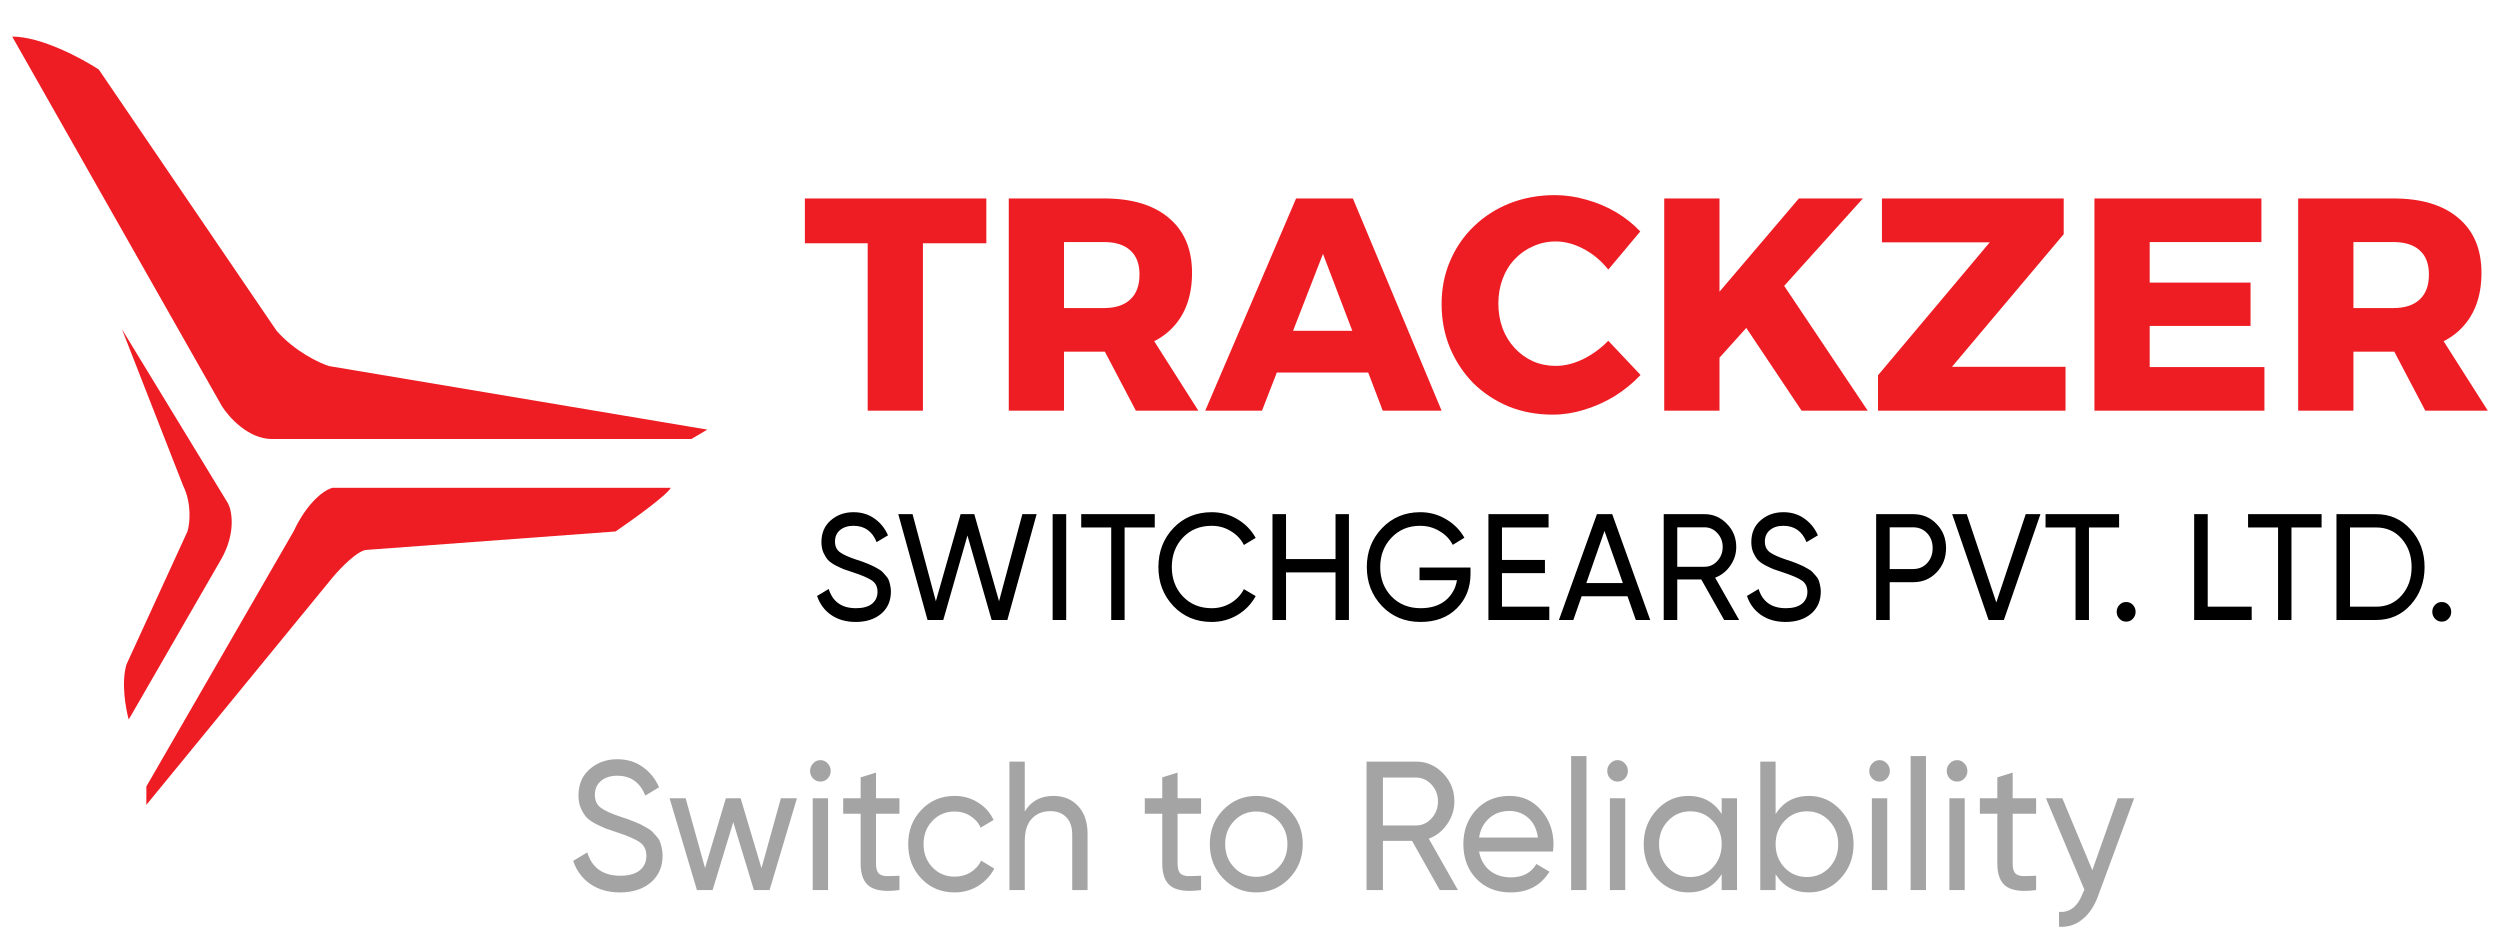 <svg width="205" height="78" viewBox="0 0 205 78" fill="none" xmlns="http://www.w3.org/2000/svg">
<path d="M70.165 51C69.384 51 68.716 50.81 68.158 50.43C67.609 50.049 67.223 49.529 67 48.868L67.955 48.297C68.282 49.347 69.026 49.872 70.189 49.872C70.762 49.872 71.199 49.752 71.502 49.512C71.805 49.264 71.956 48.938 71.956 48.533C71.956 48.12 71.805 47.81 71.502 47.603C71.199 47.397 70.694 47.178 69.986 46.946C69.635 46.831 69.369 46.739 69.185 46.674C69.002 46.599 68.772 46.492 68.493 46.351C68.222 46.203 68.019 46.054 67.884 45.905C67.748 45.748 67.625 45.545 67.513 45.297C67.41 45.05 67.358 44.768 67.358 44.455C67.358 43.702 67.613 43.107 68.123 42.669C68.632 42.223 69.253 42 69.986 42C70.646 42 71.22 42.174 71.705 42.521C72.199 42.868 72.569 43.326 72.816 43.897L71.884 44.455C71.526 43.562 70.893 43.116 69.986 43.116C69.532 43.116 69.166 43.231 68.887 43.463C68.608 43.694 68.469 44.008 68.469 44.405C68.469 44.785 68.6 45.074 68.863 45.273C69.126 45.471 69.579 45.678 70.224 45.893C70.455 45.967 70.618 46.02 70.714 46.054C70.809 46.087 70.957 46.144 71.156 46.227C71.363 46.31 71.514 46.376 71.609 46.426C71.705 46.475 71.832 46.545 71.992 46.636C72.159 46.727 72.282 46.814 72.362 46.897C72.441 46.979 72.533 47.083 72.636 47.207C72.748 47.322 72.828 47.442 72.875 47.566C72.923 47.69 72.963 47.835 72.995 48C73.035 48.157 73.055 48.326 73.055 48.508C73.055 49.268 72.788 49.876 72.254 50.331C71.721 50.777 71.024 51 70.165 51ZM76.059 50.839L73.659 42.161H74.829L76.74 49.302L78.77 42.161H79.892L81.922 49.302L83.833 42.161H85.004L82.603 50.839H81.314L79.331 43.909L77.349 50.839H76.059ZM86.317 42.161H87.428V50.839H86.317V42.161ZM94.69 42.161V43.252H92.218V50.839H91.12V43.252H88.66V42.161H94.69ZM99.36 51C98.094 51 97.047 50.566 96.219 49.698C95.399 48.831 94.989 47.764 94.989 46.5C94.989 45.236 95.399 44.169 96.219 43.302C97.047 42.434 98.094 42 99.36 42C100.124 42 100.824 42.19 101.461 42.57C102.106 42.95 102.608 43.463 102.966 44.107L101.999 44.69C101.76 44.211 101.402 43.831 100.924 43.55C100.454 43.26 99.933 43.116 99.36 43.116C98.396 43.116 97.608 43.438 96.995 44.083C96.39 44.727 96.088 45.533 96.088 46.5C96.088 47.458 96.39 48.26 96.995 48.905C97.608 49.55 98.396 49.872 99.36 49.872C99.933 49.872 100.454 49.731 100.924 49.45C101.402 49.161 101.76 48.781 101.999 48.31L102.966 48.88C102.616 49.525 102.118 50.041 101.473 50.43C100.828 50.81 100.124 51 99.36 51ZM109.514 42.161H110.612V50.839H109.514V46.934H105.454V50.839H104.343V42.161H105.454V45.843H109.514V42.161ZM120.582 46.537V47.058C120.582 48.19 120.208 49.132 119.459 49.884C118.711 50.628 117.72 51 116.485 51C115.212 51 114.157 50.566 113.321 49.698C112.493 48.822 112.079 47.756 112.079 46.5C112.079 45.244 112.493 44.182 113.321 43.314C114.157 42.438 115.204 42 116.462 42C117.234 42 117.942 42.194 118.587 42.583C119.232 42.963 119.73 43.467 120.08 44.095L119.125 44.678C118.886 44.207 118.524 43.831 118.038 43.55C117.56 43.26 117.031 43.116 116.45 43.116C115.494 43.116 114.71 43.442 114.097 44.095C113.484 44.74 113.178 45.541 113.178 46.5C113.178 47.458 113.484 48.26 114.097 48.905C114.718 49.55 115.518 49.872 116.497 49.872C117.333 49.872 118.01 49.661 118.528 49.24C119.045 48.81 119.36 48.256 119.471 47.578H116.402V46.537H120.582ZM123.162 49.748H127.043V50.839H122.051V42.161H126.983V43.252H123.162V45.917H126.685V46.996H123.162V49.748ZM134.137 50.839L133.456 48.893H129.694L129.014 50.839H127.832L130.948 42.161H132.202L135.319 50.839H134.137ZM130.077 47.814H133.074L131.569 43.537L130.077 47.814ZM141.38 50.839L139.506 47.517H137.535V50.839H136.425V42.161H139.768C140.485 42.161 141.098 42.425 141.607 42.955C142.117 43.475 142.372 44.107 142.372 44.851C142.372 45.413 142.208 45.925 141.882 46.388C141.564 46.851 141.149 47.178 140.64 47.368L142.61 50.839H141.38ZM137.535 43.24V46.475H139.768C140.182 46.475 140.533 46.318 140.819 46.004C141.114 45.682 141.261 45.297 141.261 44.851C141.261 44.405 141.114 44.025 140.819 43.711C140.533 43.397 140.182 43.24 139.768 43.24H137.535ZM146.415 51C145.635 51 144.966 50.81 144.408 50.43C143.859 50.049 143.473 49.529 143.25 48.868L144.205 48.297C144.532 49.347 145.276 49.872 146.439 49.872C147.012 49.872 147.45 49.752 147.752 49.512C148.055 49.264 148.206 48.938 148.206 48.533C148.206 48.12 148.055 47.81 147.752 47.603C147.45 47.397 146.944 47.178 146.236 46.946C145.886 46.831 145.619 46.739 145.435 46.674C145.253 46.599 145.022 46.492 144.743 46.351C144.472 46.203 144.269 46.054 144.134 45.905C143.999 45.748 143.875 45.545 143.764 45.297C143.66 45.05 143.608 44.768 143.608 44.455C143.608 43.702 143.863 43.107 144.373 42.669C144.882 42.223 145.503 42 146.236 42C146.896 42 147.47 42.174 147.955 42.521C148.449 42.868 148.819 43.326 149.066 43.897L148.134 44.455C147.776 43.562 147.143 43.116 146.236 43.116C145.782 43.116 145.416 43.231 145.137 43.463C144.859 43.694 144.719 44.008 144.719 44.405C144.719 44.785 144.85 45.074 145.113 45.273C145.376 45.471 145.83 45.678 146.474 45.893C146.705 45.967 146.868 46.02 146.964 46.054C147.06 46.087 147.207 46.144 147.406 46.227C147.613 46.31 147.764 46.376 147.86 46.426C147.955 46.475 148.083 46.545 148.242 46.636C148.409 46.727 148.533 46.814 148.612 46.897C148.692 46.979 148.783 47.083 148.887 47.207C148.998 47.322 149.078 47.442 149.125 47.566C149.173 47.69 149.213 47.835 149.245 48C149.285 48.157 149.305 48.326 149.305 48.508C149.305 49.268 149.038 49.876 148.505 50.331C147.971 50.777 147.275 51 146.415 51ZM156.877 42.161C157.65 42.161 158.291 42.43 158.8 42.967C159.318 43.496 159.576 44.157 159.576 44.95C159.576 45.735 159.318 46.397 158.8 46.934C158.291 47.471 157.65 47.74 156.877 47.74H154.955V50.839H153.844V42.161H156.877ZM156.877 46.661C157.339 46.661 157.721 46.5 158.024 46.178C158.326 45.847 158.478 45.438 158.478 44.95C158.478 44.455 158.326 44.045 158.024 43.723C157.721 43.401 157.339 43.24 156.877 43.24H154.955V46.661H156.877ZM163.064 50.839L160.079 42.161H161.273L163.697 49.401L166.109 42.161H167.316L164.318 50.839H163.064ZM173.766 42.161V43.252H171.294V50.839H170.195V43.252H167.735V42.161H173.766ZM174.344 50.975C174.129 50.975 173.946 50.897 173.795 50.74C173.643 50.582 173.568 50.393 173.568 50.169C173.568 49.946 173.643 49.756 173.795 49.599C173.946 49.442 174.129 49.364 174.344 49.364C174.567 49.364 174.75 49.442 174.893 49.599C175.044 49.756 175.12 49.946 175.12 50.169C175.12 50.393 175.044 50.582 174.893 50.74C174.75 50.897 174.567 50.975 174.344 50.975ZM181.033 49.748H184.639V50.839H179.922V42.161H181.033V49.748ZM190.371 42.161V43.252H187.9V50.839H186.801V43.252H184.341V42.161H190.371ZM194.85 42.161C195.989 42.161 196.932 42.583 197.681 43.426C198.437 44.26 198.815 45.285 198.815 46.5C198.815 47.715 198.437 48.744 197.681 49.587C196.932 50.421 195.989 50.839 194.85 50.839H191.59V42.161H194.85ZM194.85 49.748C195.702 49.748 196.399 49.438 196.94 48.818C197.481 48.198 197.752 47.425 197.752 46.5C197.752 45.574 197.481 44.802 196.94 44.182C196.399 43.562 195.702 43.252 194.85 43.252H192.701V49.748H194.85ZM200.224 50.975C200.009 50.975 199.826 50.897 199.674 50.74C199.523 50.582 199.448 50.393 199.448 50.169C199.448 49.946 199.523 49.756 199.674 49.599C199.826 49.442 200.009 49.364 200.224 49.364C200.447 49.364 200.63 49.442 200.773 49.599C200.925 49.756 201 49.946 201 50.169C201 50.393 200.925 50.582 200.773 50.74C200.63 50.897 200.447 50.975 200.224 50.975Z" fill="black"/>
<path d="M66 16.273H80.88V19.948H75.681V33.677H71.15V19.948H66V16.273ZM90.518 16.273C92.829 16.273 94.611 16.811 95.865 17.887C97.12 18.946 97.747 20.444 97.747 22.381C97.747 24.417 97.12 26.006 95.865 27.148C94.611 28.273 92.829 28.836 90.518 28.836H87.249V33.677H82.719V16.273H90.518ZM90.518 25.261C91.458 25.261 92.176 25.029 92.672 24.566C93.183 24.102 93.439 23.415 93.439 22.505C93.439 21.628 93.183 20.965 92.672 20.519C92.176 20.072 91.458 19.848 90.518 19.848H87.249V25.261H90.518ZM89.725 27.172H94.132L98.267 33.677H93.142L89.725 27.172ZM106.28 16.273H110.935L118.214 33.677H113.386L108.484 20.817L103.482 33.677H98.828L106.28 16.273ZM103.284 27.123H113.411V30.549H103.284V27.123ZM131.878 22.108C131.317 21.396 130.648 20.833 129.872 20.419C129.096 20.006 128.329 19.799 127.57 19.799C126.91 19.799 126.291 19.931 125.713 20.196C125.135 20.444 124.632 20.8 124.202 21.263C123.773 21.71 123.443 22.248 123.212 22.877C122.981 23.49 122.865 24.16 122.865 24.888C122.865 25.617 122.981 26.295 123.212 26.924C123.443 27.537 123.773 28.075 124.202 28.538C124.632 29.002 125.135 29.366 125.713 29.63C126.291 29.879 126.91 30.003 127.57 30.003C128.296 30.003 129.039 29.821 129.798 29.457C130.574 29.076 131.267 28.571 131.878 27.942L134.527 30.748C133.9 31.41 133.19 31.989 132.397 32.486C131.605 32.966 130.772 33.338 129.897 33.603C129.039 33.868 128.18 34 127.322 34C126.018 34 124.813 33.777 123.707 33.33C122.601 32.866 121.636 32.229 120.81 31.418C120.002 30.59 119.366 29.63 118.904 28.538C118.442 27.429 118.211 26.229 118.211 24.938C118.211 23.664 118.442 22.488 118.904 21.412C119.366 20.32 120.018 19.368 120.86 18.557C121.702 17.746 122.684 17.117 123.806 16.67C124.945 16.223 126.175 16 127.495 16C128.354 16 129.212 16.124 130.07 16.372C130.929 16.604 131.738 16.944 132.497 17.39C133.256 17.837 133.924 18.367 134.502 18.979L131.878 22.108ZM136.467 16.273H140.998V23.92L147.51 16.273H152.759L140.998 29.332V33.677H136.467V16.273ZM145.975 22.952L153.155 33.677H147.733L142.954 26.527L145.975 22.952ZM154.319 16.273H169.224V19.203L160.063 30.077H169.373V33.677H153.997V30.772L163.158 19.873H154.319V16.273ZM171.744 16.273H185.436V19.848H176.275V23.175H184.545V26.726H176.275V30.102H185.683V33.677H171.744V16.273ZM196.25 16.273C198.561 16.273 200.344 16.811 201.598 17.887C202.853 18.946 203.48 20.444 203.48 22.381C203.48 24.417 202.853 26.006 201.598 27.148C200.344 28.273 198.561 28.836 196.25 28.836H192.982V33.677H188.451V16.273H196.25ZM196.25 25.261C197.191 25.261 197.909 25.029 198.405 24.566C198.916 24.102 199.172 23.415 199.172 22.505C199.172 21.628 198.916 20.965 198.405 20.519C197.909 20.072 197.191 19.848 196.25 19.848H192.982V25.261H196.25ZM195.458 27.172H199.865L204 33.677H198.875L195.458 27.172Z" fill="#EE1D23"/>
<path d="M18.193 33.298L1 3C3.392 3 6.731 4.801 8.102 5.702L22.679 27.123C24.174 28.821 26.167 29.76 26.977 30.018L58 35.228L56.692 36H22.305C20.361 36 18.754 34.199 18.193 33.298Z" fill="#EE1D23"/>
<path d="M27.276 40H55C54.698 40.603 51.856 42.638 50.474 43.58L30.105 45.087C29.351 45.087 27.905 46.594 27.276 47.348L12 66V64.493L24.07 43.58C25.277 41.017 26.711 40.126 27.276 40Z" fill="#EE1D23"/>
<path d="M18.714 41.306L10 27L15.006 39.8C15.747 41.306 15.562 42.937 15.377 43.565L10.371 54.482C9.926 55.988 10.309 58.122 10.556 59L18.157 45.824C19.344 43.715 19.023 41.933 18.714 41.306Z" fill="#EE1D23"/>
<path d="M50.833 73.179C49.888 73.179 49.078 72.948 48.403 72.487C47.738 72.025 47.27 71.393 47 70.591L48.157 69.899C48.552 71.173 49.454 71.81 50.862 71.81C51.556 71.81 52.086 71.664 52.453 71.374C52.819 71.073 53.002 70.677 53.002 70.185C53.002 69.683 52.819 69.307 52.453 69.056C52.086 68.806 51.474 68.54 50.616 68.259C50.192 68.119 49.868 68.008 49.647 67.928C49.425 67.838 49.145 67.707 48.808 67.537C48.48 67.356 48.234 67.176 48.07 66.995C47.907 66.805 47.757 66.559 47.622 66.258C47.496 65.957 47.434 65.616 47.434 65.235C47.434 64.322 47.742 63.6 48.36 63.068C48.977 62.527 49.729 62.256 50.616 62.256C51.416 62.256 52.11 62.466 52.699 62.888C53.296 63.309 53.745 63.866 54.044 64.558L52.916 65.235C52.482 64.151 51.715 63.61 50.616 63.61C50.066 63.61 49.623 63.75 49.285 64.031C48.948 64.312 48.779 64.693 48.779 65.175C48.779 65.636 48.938 65.987 49.256 66.228C49.575 66.469 50.124 66.719 50.905 66.98C51.185 67.07 51.382 67.135 51.498 67.176C51.614 67.216 51.792 67.286 52.033 67.386C52.284 67.487 52.467 67.567 52.583 67.627C52.699 67.687 52.853 67.773 53.046 67.883C53.248 67.993 53.398 68.098 53.494 68.199C53.591 68.299 53.701 68.424 53.827 68.575C53.962 68.715 54.058 68.861 54.116 69.011C54.174 69.162 54.222 69.337 54.261 69.538C54.309 69.729 54.333 69.934 54.333 70.155C54.333 71.077 54.01 71.815 53.364 72.367C52.718 72.908 51.874 73.179 50.833 73.179ZM64.032 65.46H65.348L63.106 72.983H61.819L60.127 67.416L58.435 72.983H57.148L54.906 65.46H56.222L57.813 71.178L59.52 65.46H60.734L62.441 71.193L64.032 65.46ZM67.279 64.091C67.038 64.091 66.836 64.006 66.672 63.836C66.508 63.665 66.426 63.459 66.426 63.219C66.426 62.978 66.508 62.772 66.672 62.602C66.836 62.421 67.038 62.331 67.279 62.331C67.511 62.331 67.709 62.421 67.873 62.602C68.036 62.772 68.118 62.978 68.118 63.219C68.118 63.459 68.036 63.665 67.873 63.836C67.709 64.006 67.511 64.091 67.279 64.091ZM66.643 72.983V65.46H67.901V72.983H66.643ZM73.755 66.724H71.832V70.802C71.832 71.173 71.899 71.439 72.034 71.599C72.179 71.75 72.396 71.83 72.685 71.84C72.974 71.84 73.331 71.83 73.755 71.81V72.983C72.656 73.134 71.851 73.043 71.34 72.713C70.829 72.371 70.573 71.735 70.573 70.802V66.724H69.141V65.46H70.573V63.745L71.832 63.354V65.46H73.755V66.724ZM78.276 73.179C77.187 73.179 76.28 72.803 75.557 72.05C74.834 71.288 74.472 70.346 74.472 69.222C74.472 68.098 74.834 67.161 75.557 66.408C76.28 65.646 77.187 65.265 78.276 65.265C78.99 65.265 79.631 65.445 80.2 65.807C80.769 66.157 81.193 66.634 81.473 67.236L80.417 67.868C80.234 67.466 79.949 67.146 79.564 66.905C79.188 66.664 78.759 66.544 78.276 66.544C77.553 66.544 76.946 66.8 76.454 67.311C75.972 67.823 75.731 68.46 75.731 69.222C75.731 69.974 75.972 70.606 76.454 71.118C76.946 71.629 77.553 71.885 78.276 71.885C78.759 71.885 79.193 71.77 79.578 71.539C79.964 71.298 80.258 70.977 80.46 70.576L81.531 71.223C81.222 71.815 80.778 72.291 80.2 72.652C79.621 73.003 78.98 73.179 78.276 73.179ZM86.374 65.265C87.223 65.265 87.903 65.546 88.414 66.108C88.925 66.659 89.18 67.412 89.18 68.364V72.983H87.922V68.44C87.922 67.828 87.763 67.356 87.445 67.025C87.126 66.684 86.688 66.514 86.129 66.514C85.502 66.514 84.996 66.719 84.61 67.131C84.224 67.532 84.031 68.154 84.031 68.996V72.983H82.773V62.451H84.031V66.544C84.543 65.691 85.324 65.265 86.374 65.265ZM98.487 66.724H96.563V70.802C96.563 71.173 96.631 71.439 96.766 71.599C96.91 71.75 97.127 71.83 97.416 71.84C97.706 71.84 98.063 71.83 98.487 71.81V72.983C97.388 73.134 96.583 73.043 96.071 72.713C95.561 72.371 95.305 71.735 95.305 70.802V66.724H93.873V65.46H95.305V63.745L96.563 63.354V65.46H98.487V66.724ZM105.713 72.035C104.97 72.798 104.069 73.179 103.008 73.179C101.948 73.179 101.046 72.798 100.304 72.035C99.571 71.273 99.204 70.335 99.204 69.222C99.204 68.109 99.571 67.171 100.304 66.408C101.046 65.646 101.948 65.265 103.008 65.265C104.069 65.265 104.97 65.646 105.713 66.408C106.455 67.171 106.827 68.109 106.827 69.222C106.827 70.335 106.455 71.273 105.713 72.035ZM103.008 71.9C103.732 71.9 104.339 71.644 104.831 71.133C105.323 70.621 105.568 69.984 105.568 69.222C105.568 68.46 105.323 67.823 104.831 67.311C104.339 66.8 103.732 66.544 103.008 66.544C102.295 66.544 101.692 66.8 101.201 67.311C100.709 67.823 100.463 68.46 100.463 69.222C100.463 69.984 100.709 70.621 101.201 71.133C101.692 71.644 102.295 71.9 103.008 71.9ZM118.058 72.983L115.788 68.951H113.401V72.983H112.056V62.451H116.106C116.974 62.451 117.716 62.772 118.333 63.414C118.95 64.046 119.259 64.814 119.259 65.716C119.259 66.398 119.061 67.02 118.666 67.582C118.28 68.144 117.779 68.54 117.162 68.771L119.548 72.983H118.058ZM113.401 63.76V67.687H116.106C116.607 67.687 117.031 67.497 117.379 67.115C117.735 66.724 117.914 66.258 117.914 65.716C117.914 65.175 117.735 64.713 117.379 64.332C117.031 63.951 116.607 63.76 116.106 63.76H113.401ZM121.283 69.824C121.408 70.496 121.702 71.017 122.165 71.388C122.637 71.76 123.216 71.945 123.901 71.945C124.855 71.945 125.55 71.579 125.984 70.847L127.054 71.479C126.35 72.612 125.289 73.179 123.872 73.179C122.724 73.179 121.789 72.808 121.066 72.066C120.352 71.313 119.996 70.365 119.996 69.222C119.996 68.089 120.348 67.146 121.052 66.393C121.755 65.641 122.666 65.265 123.785 65.265C124.846 65.265 125.709 65.656 126.374 66.439C127.049 67.211 127.386 68.144 127.386 69.237C127.386 69.428 127.372 69.623 127.343 69.824H121.283ZM123.785 66.499C123.11 66.499 122.551 66.699 122.107 67.1C121.664 67.492 121.389 68.018 121.283 68.68H126.114C126.007 67.968 125.738 67.427 125.304 67.055C124.87 66.684 124.364 66.499 123.785 66.499ZM128.833 72.983V62H130.091V72.983H128.833ZM132.647 64.091C132.406 64.091 132.204 64.006 132.04 63.836C131.876 63.665 131.794 63.459 131.794 63.219C131.794 62.978 131.876 62.772 132.04 62.602C132.204 62.421 132.406 62.331 132.647 62.331C132.879 62.331 133.076 62.421 133.24 62.602C133.404 62.772 133.486 62.978 133.486 63.219C133.486 63.459 133.404 63.665 133.24 63.836C133.076 64.006 132.879 64.091 132.647 64.091ZM132.011 72.983V65.46H133.269V72.983H132.011ZM141.177 65.46H142.435V72.983H141.177V71.689C140.55 72.683 139.639 73.179 138.443 73.179C137.431 73.179 136.568 72.798 135.854 72.035C135.141 71.263 134.784 70.325 134.784 69.222C134.784 68.119 135.141 67.186 135.854 66.423C136.568 65.651 137.431 65.265 138.443 65.265C139.639 65.265 140.55 65.761 141.177 66.754V65.46ZM138.602 71.915C139.335 71.915 139.947 71.659 140.439 71.148C140.931 70.626 141.177 69.984 141.177 69.222C141.177 68.46 140.931 67.823 140.439 67.311C139.947 66.789 139.335 66.529 138.602 66.529C137.879 66.529 137.271 66.789 136.78 67.311C136.288 67.823 136.042 68.46 136.042 69.222C136.042 69.984 136.288 70.626 136.78 71.148C137.271 71.659 137.879 71.915 138.602 71.915ZM148.333 65.265C149.346 65.265 150.209 65.651 150.922 66.423C151.636 67.186 151.993 68.119 151.993 69.222C151.993 70.325 151.636 71.263 150.922 72.035C150.209 72.798 149.346 73.179 148.333 73.179C147.138 73.179 146.227 72.683 145.6 71.689V72.983H144.342V62.451H145.6V66.754C146.227 65.761 147.138 65.265 148.333 65.265ZM148.174 71.915C148.898 71.915 149.505 71.659 149.997 71.148C150.489 70.626 150.734 69.984 150.734 69.222C150.734 68.46 150.489 67.823 149.997 67.311C149.505 66.789 148.898 66.529 148.174 66.529C147.441 66.529 146.829 66.789 146.338 67.311C145.846 67.823 145.6 68.46 145.6 69.222C145.6 69.984 145.846 70.626 146.338 71.148C146.829 71.659 147.441 71.915 148.174 71.915ZM154.13 64.091C153.89 64.091 153.687 64.006 153.523 63.836C153.359 63.665 153.277 63.459 153.277 63.219C153.277 62.978 153.359 62.772 153.523 62.602C153.687 62.421 153.89 62.331 154.13 62.331C154.362 62.331 154.56 62.421 154.723 62.602C154.888 62.772 154.969 62.978 154.969 63.219C154.969 63.459 154.888 63.665 154.723 63.836C154.56 64.006 154.362 64.091 154.13 64.091ZM153.494 72.983V65.46H154.752V72.983H153.494ZM156.672 72.983V62H157.93V72.983H156.672ZM160.486 64.091C160.246 64.091 160.043 64.006 159.879 63.836C159.715 63.665 159.633 63.459 159.633 63.219C159.633 62.978 159.715 62.772 159.879 62.602C160.043 62.421 160.246 62.331 160.486 62.331C160.718 62.331 160.916 62.421 161.079 62.602C161.243 62.772 161.325 62.978 161.325 63.219C161.325 63.459 161.243 63.665 161.079 63.836C160.916 64.006 160.718 64.091 160.486 64.091ZM159.85 72.983V65.46H161.108V72.983H159.85ZM166.962 66.724H165.038V70.802C165.038 71.173 165.106 71.439 165.241 71.599C165.385 71.75 165.602 71.83 165.892 71.84C166.181 71.84 166.538 71.83 166.962 71.81V72.983C165.863 73.134 165.058 73.043 164.547 72.713C164.036 72.371 163.78 71.735 163.78 70.802V66.724H162.348V65.46H163.78V63.745L165.038 63.354V65.46H166.962V66.724ZM173.655 65.46H175L172.049 73.45C171.741 74.302 171.307 74.95 170.748 75.391C170.198 75.842 169.562 76.043 168.839 75.993V74.774C169.726 74.844 170.376 74.333 170.791 73.239L170.921 72.953L167.768 65.46H169.113L171.572 71.358L173.655 65.46Z" fill="#A4A4A4"/>
</svg>
